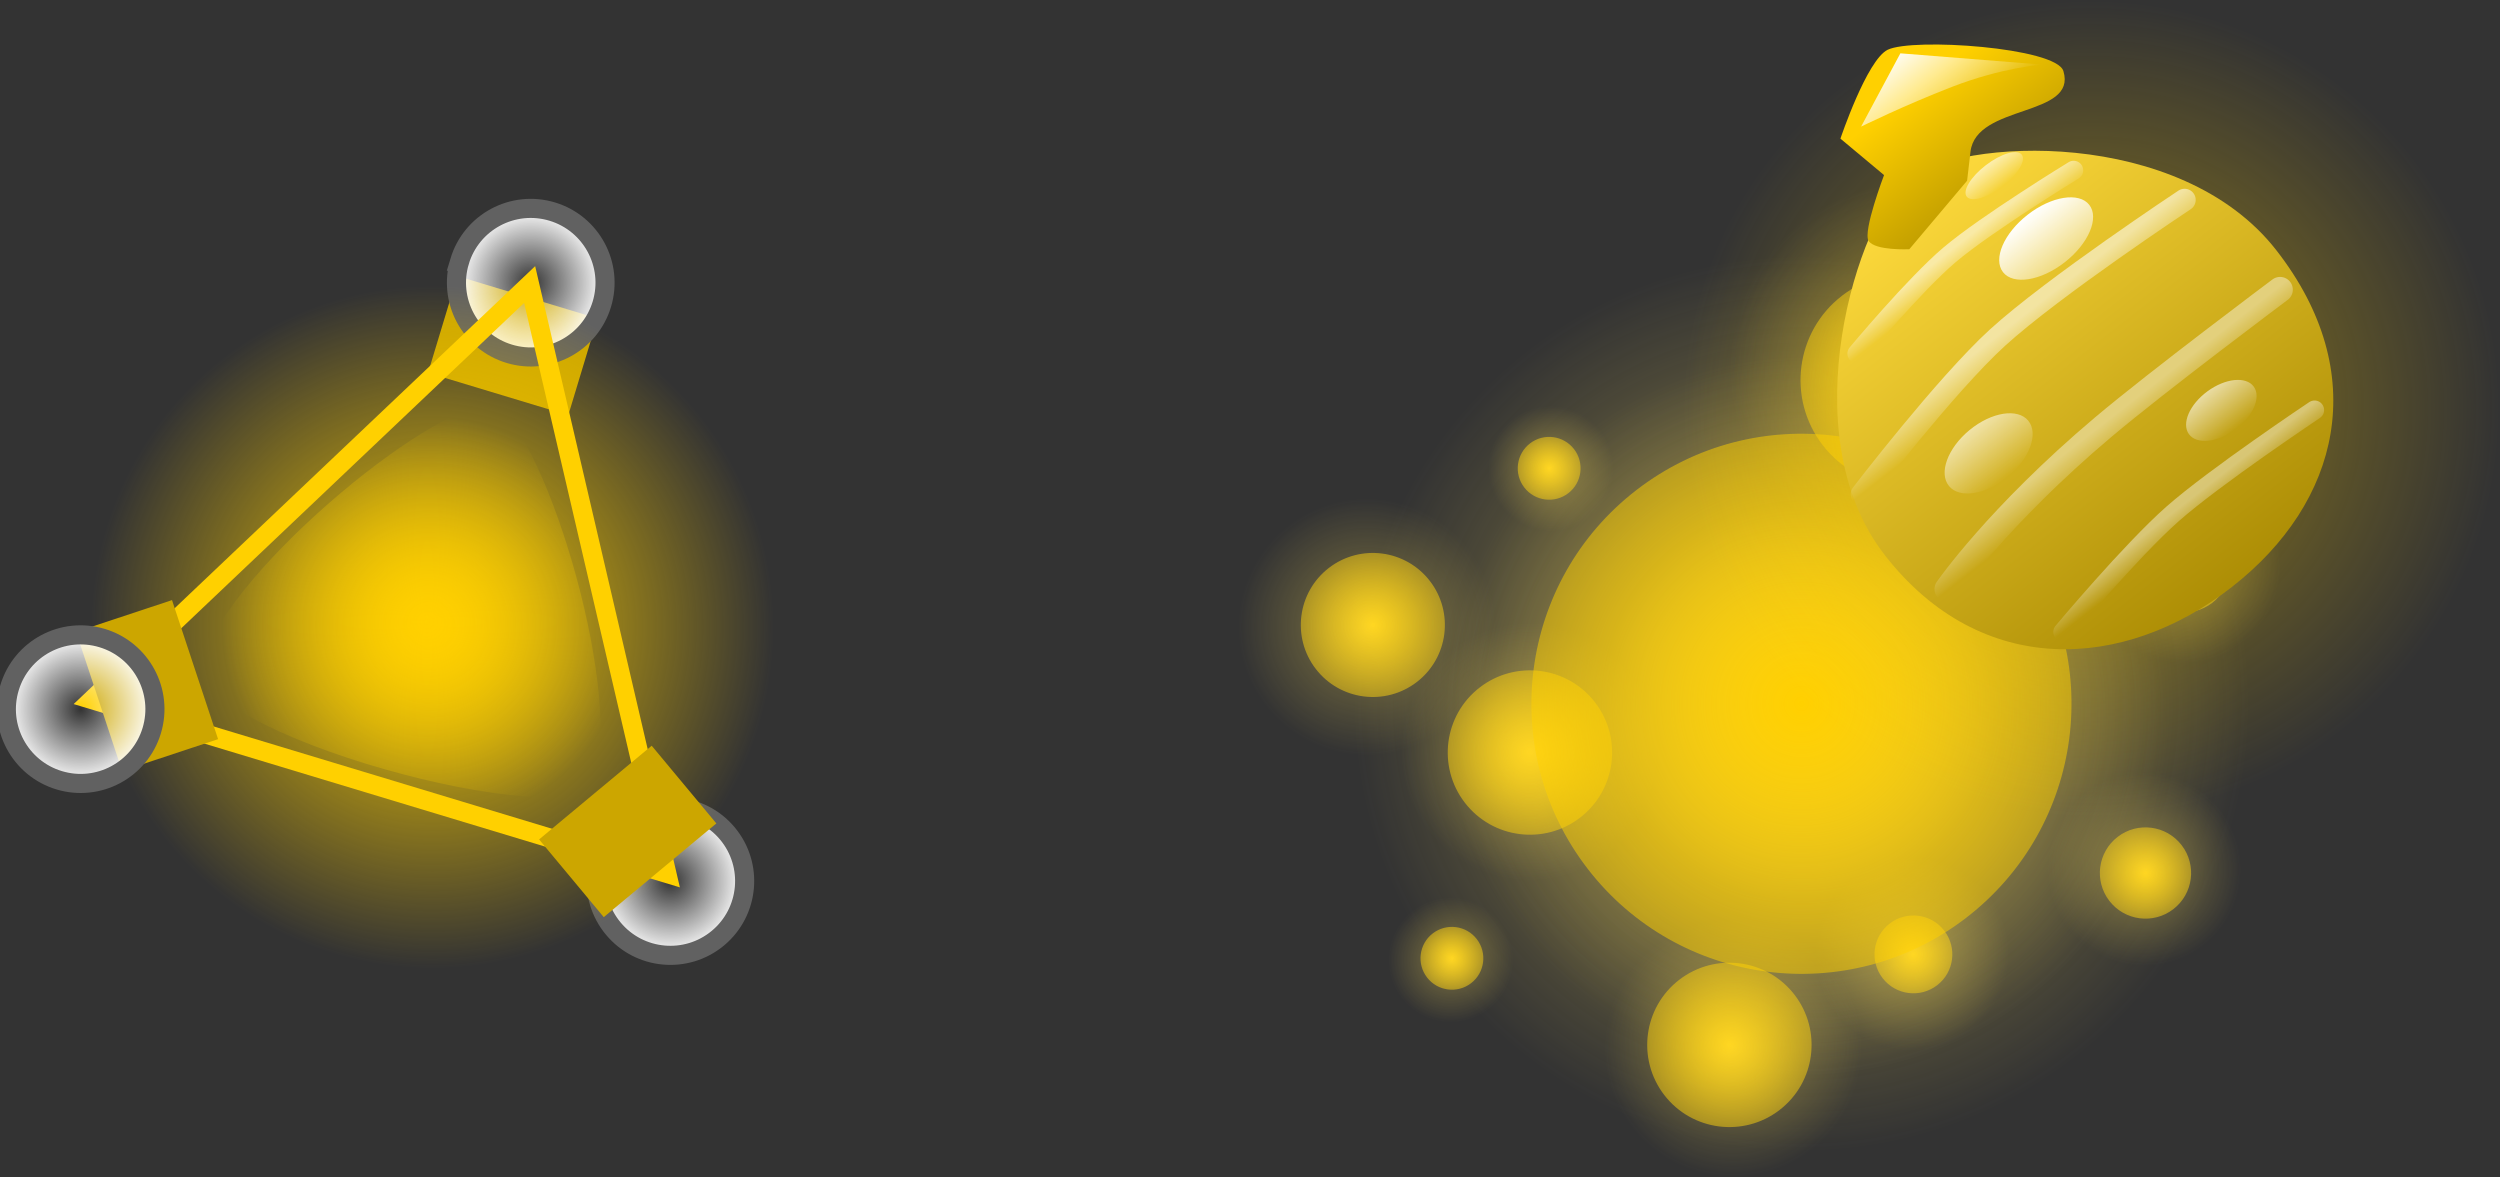 <svg version="1.1" xmlns="http://www.w3.org/2000/svg" xmlns:xlink="http://www.w3.org/1999/xlink" width="392.558" height="184.826" viewBox="0,0,392.558,184.826"><rect x="0" y="0" width="392.558" height="184.826" fill="#333333" stroke="none"/><defs><radialGradient cx="107.899" cy="278.19" r="11.663" gradientUnits="userSpaceOnUse" id="color-1"><stop offset="0" stop-color="#ffffff" stop-opacity="0"/><stop offset="1" stop-color="#ffffff"/></radialGradient><radialGradient cx="129.823" cy="372.151" r="11.663" gradientUnits="userSpaceOnUse" id="color-2"><stop offset="0" stop-color="#ffffff" stop-opacity="0"/><stop offset="1" stop-color="#ffffff"/></radialGradient><radialGradient cx="92.47" cy="332.282" r="53.61" gradientUnits="userSpaceOnUse" id="color-3"><stop offset="0" stop-color="#ffd000"/><stop offset="1" stop-color="#ffd000" stop-opacity="0"/></radialGradient><radialGradient cx="91.575" cy="331.452" r="32.219" gradientUnits="userSpaceOnUse" id="color-4"><stop offset="0" stop-color="#ffd000"/><stop offset="1" stop-color="#ffd000" stop-opacity="0"/></radialGradient><radialGradient cx="37.221" cy="345.158" r="11.663" gradientUnits="userSpaceOnUse" id="color-5"><stop offset="0" stop-color="#ffffff" stop-opacity="0"/><stop offset="1" stop-color="#ffffff"/></radialGradient><radialGradient cx="308.249" cy="345.977" r="56.678" gradientUnits="userSpaceOnUse" id="color-6"><stop offset="0" stop-color="#ffe159" stop-opacity="0.557"/><stop offset="1" stop-color="#ffe159" stop-opacity="0"/></radialGradient><radialGradient cx="307.428" cy="344.316" r="70.364" gradientUnits="userSpaceOnUse" id="color-7"><stop offset="0" stop-color="#ffe159" stop-opacity="0.557"/><stop offset="1" stop-color="#ffe159" stop-opacity="0"/></radialGradient><radialGradient cx="240.127" cy="331.938" r="11.311" gradientUnits="userSpaceOnUse" id="color-8"><stop offset="0" stop-color="#ffd000"/><stop offset="1" stop-color="#ffd000" stop-opacity="0.502"/></radialGradient><radialGradient cx="324.014" cy="293.488" r="16.733" gradientUnits="userSpaceOnUse" id="color-9"><stop offset="0" stop-color="#ffd000"/><stop offset="1" stop-color="#ffd000" stop-opacity="0.502"/></radialGradient><radialGradient cx="264.793" cy="351.968" r="12.906" gradientUnits="userSpaceOnUse" id="color-10"><stop offset="0" stop-color="#ffd000"/><stop offset="1" stop-color="#ffd000" stop-opacity="0.502"/></radialGradient><radialGradient cx="296.114" cy="397.874" r="12.906" gradientUnits="userSpaceOnUse" id="color-11"><stop offset="0" stop-color="#ffd000"/><stop offset="1" stop-color="#ffd000" stop-opacity="0.502"/></radialGradient><radialGradient cx="325.009" cy="383.663" r="6.111" gradientUnits="userSpaceOnUse" id="color-12"><stop offset="0" stop-color="#ffd000"/><stop offset="1" stop-color="#ffd000" stop-opacity="0.502"/></radialGradient><radialGradient cx="361.449" cy="370.886" r="7.166" gradientUnits="userSpaceOnUse" id="color-13"><stop offset="0" stop-color="#ffd000"/><stop offset="1" stop-color="#ffd000" stop-opacity="0.502"/></radialGradient><radialGradient cx="367.556" cy="322.787" r="7.166" gradientUnits="userSpaceOnUse" id="color-14"><stop offset="0" stop-color="#ffd000"/><stop offset="1" stop-color="#ffd000" stop-opacity="0.502"/></radialGradient><radialGradient cx="267.812" cy="307.336" r="4.933" gradientUnits="userSpaceOnUse" id="color-15"><stop offset="0" stop-color="#ffd000"/><stop offset="1" stop-color="#ffd000" stop-opacity="0.502"/></radialGradient><radialGradient cx="252.542" cy="384.277" r="4.933" gradientUnits="userSpaceOnUse" id="color-16"><stop offset="0" stop-color="#ffd000"/><stop offset="1" stop-color="#ffd000" stop-opacity="0.502"/></radialGradient><radialGradient cx="307.428" cy="344.316" r="31.235" gradientUnits="userSpaceOnUse" id="color-17"><stop offset="0" stop-color="#ffeb91" stop-opacity="0.467"/><stop offset="1" stop-color="#ffeb91" stop-opacity="0"/></radialGradient><radialGradient cx="296.699" cy="398.439" r="20.188" gradientUnits="userSpaceOnUse" id="color-18"><stop offset="0" stop-color="#ffe159" stop-opacity="0.388"/><stop offset="1" stop-color="#ffe159" stop-opacity="0"/></radialGradient><radialGradient cx="264.751" cy="351.851" r="20.188" gradientUnits="userSpaceOnUse" id="color-19"><stop offset="0" stop-color="#ffe159" stop-opacity="0.388"/><stop offset="1" stop-color="#ffe159" stop-opacity="0"/></radialGradient><radialGradient cx="239.168" cy="332.244" r="20.188" gradientUnits="userSpaceOnUse" id="color-20"><stop offset="0" stop-color="#ffe159" stop-opacity="0.388"/><stop offset="1" stop-color="#ffe159" stop-opacity="0"/></radialGradient><radialGradient cx="325.374" cy="291.623" r="29.185" gradientUnits="userSpaceOnUse" id="color-21"><stop offset="0" stop-color="#ffe159" stop-opacity="0.388"/><stop offset="1" stop-color="#ffe159" stop-opacity="0"/></radialGradient><radialGradient cx="367.472" cy="322.751" r="15.171" gradientUnits="userSpaceOnUse" id="color-22"><stop offset="0" stop-color="#ffe159" stop-opacity="0.388"/><stop offset="1" stop-color="#ffe159" stop-opacity="0"/></radialGradient><radialGradient cx="361.296" cy="370.31" r="15.171" gradientUnits="userSpaceOnUse" id="color-23"><stop offset="0" stop-color="#ffe159" stop-opacity="0.388"/><stop offset="1" stop-color="#ffe159" stop-opacity="0"/></radialGradient><radialGradient cx="324.783" cy="383.58" r="15.171" gradientUnits="userSpaceOnUse" id="color-24"><stop offset="0" stop-color="#ffe159" stop-opacity="0.388"/><stop offset="1" stop-color="#ffe159" stop-opacity="0"/></radialGradient><radialGradient cx="252.363" cy="384.539" r="9.807" gradientUnits="userSpaceOnUse" id="color-25"><stop offset="0" stop-color="#ffe159" stop-opacity="0.388"/><stop offset="1" stop-color="#ffe159" stop-opacity="0"/></radialGradient><radialGradient cx="268.059" cy="307.374" r="9.807" gradientUnits="userSpaceOnUse" id="color-26"><stop offset="0" stop-color="#ffe159" stop-opacity="0.388"/><stop offset="1" stop-color="#ffe159" stop-opacity="0"/></radialGradient><radialGradient cx="307.428" cy="344.316" r="42.404" gradientUnits="userSpaceOnUse" id="color-27"><stop offset="0" stop-color="#ffd000"/><stop offset="1" stop-color="#ffd000" stop-opacity="0.502"/></radialGradient><radialGradient cx="352.956" cy="297.961" r="64.156" gradientUnits="userSpaceOnUse" id="color-28"><stop offset="0" stop-color="#ffd000" stop-opacity="0.502"/><stop offset="1" stop-color="#ffd000" stop-opacity="0"/></radialGradient><linearGradient x1="323.926" y1="262.013" x2="378.599" y2="332.071" gradientUnits="userSpaceOnUse" id="color-29"><stop offset="0" stop-color="#ffdb3d"/><stop offset="1" stop-color="#a68700"/></linearGradient><linearGradient x1="322.242" y1="250.068" x2="337.019" y2="269.003" gradientUnits="userSpaceOnUse" id="color-30"><stop offset="0" stop-color="#ffd000"/><stop offset="1" stop-color="#b59400"/></linearGradient><linearGradient x1="354.652" y1="300.486" x2="358.104" y2="304.909" gradientUnits="userSpaceOnUse" id="color-31"><stop offset="0" stop-color="#ffffff" stop-opacity="0.424"/><stop offset="1" stop-color="#ffffff" stop-opacity="0"/></linearGradient><linearGradient x1="339.854" y1="285.228" x2="343.87" y2="290.374" gradientUnits="userSpaceOnUse" id="color-32"><stop offset="0" stop-color="#ffffff" stop-opacity="0.561"/><stop offset="1" stop-color="#ffffff" stop-opacity="0"/></linearGradient><linearGradient x1="331.383" y1="272.664" x2="333.971" y2="275.981" gradientUnits="userSpaceOnUse" id="color-33"><stop offset="0" stop-color="#ffffff" stop-opacity="0.561"/><stop offset="1" stop-color="#ffffff" stop-opacity="0"/></linearGradient><linearGradient x1="366.64" y1="313.567" x2="369.229" y2="316.884" gradientUnits="userSpaceOnUse" id="color-34"><stop offset="0" stop-color="#ffffff" stop-opacity="0.424"/><stop offset="1" stop-color="#ffffff" stop-opacity="0"/></linearGradient><linearGradient x1="371.08" y1="295.32" x2="375.642" y2="301.165" gradientUnits="userSpaceOnUse" id="color-35"><stop offset="0" stop-color="#ffffff" stop-opacity="0.6"/><stop offset="1" stop-color="#ffffff" stop-opacity="0"/></linearGradient><linearGradient x1="333.906" y1="301.259" x2="339.735" y2="308.727" gradientUnits="userSpaceOnUse" id="color-36"><stop offset="0" stop-color="#ffffff" stop-opacity="0.6"/><stop offset="1" stop-color="#ffffff" stop-opacity="0"/></linearGradient><linearGradient x1="336.406" y1="259.723" x2="338.999" y2="263.045" gradientUnits="userSpaceOnUse" id="color-37"><stop offset="0" stop-color="#ffffff" stop-opacity="0.6"/><stop offset="1" stop-color="#ffffff" stop-opacity="0"/></linearGradient><linearGradient x1="342.94" y1="267.526" x2="348.765" y2="274.989" gradientUnits="userSpaceOnUse" id="color-38"><stop offset="0" stop-color="#ffffff"/><stop offset="1" stop-color="#ffffff" stop-opacity="0.404"/></linearGradient><linearGradient x1="324.105" y1="239.971" x2="334.028" y2="252.687" gradientUnits="userSpaceOnUse" id="color-39"><stop offset="0" stop-color="#ffffff"/><stop offset="1" stop-color="#ffffff" stop-opacity="0"/></linearGradient></defs><g transform="translate(-24.558,-233.802)"><g data-paper-data="{&quot;isPaintingLayer&quot;:true}" fill-rule="nonzero" stroke-linejoin="miter" stroke-miterlimit="10" stroke-dasharray="" stroke-dashoffset="0" style="mix-blend-mode: normal"><g stroke-linecap="butt"><path d="M91.774,292.342l4.594,-15.195l22.018,6.657l-4.594,15.195z" fill="#cca600" stroke="none" stroke-width="1"/><path d="M96.735,274.815c1.864,-6.166 8.374,-9.653 14.539,-7.788c6.166,1.864 9.653,8.374 7.789,14.539c-1.864,6.166 -8.374,9.653 -14.539,7.788c-6.166,-1.864 -9.653,-8.374 -7.788,-14.539z" data-paper-data="{&quot;index&quot;:null}" fill="url(#color-1)" stroke="#616161" stroke-width="3"/><path d="M138.787,364.69c4.121,4.951 3.448,12.305 -1.503,16.425c-4.951,4.121 -12.305,3.448 -16.425,-1.503c-4.121,-4.951 -3.448,-12.305 1.503,-16.425c4.951,-4.121 12.305,-3.448 16.425,1.503z" data-paper-data="{&quot;index&quot;:null}" fill="url(#color-2)" stroke="#616161" stroke-width="3"/><g><path d="M41.154,316.767c8.569,-28.341 38.49,-44.369 66.831,-35.8c28.341,8.569 44.369,38.49 35.8,66.831c-8.569,28.341 -38.49,44.369 -66.831,35.8c-28.341,-8.569 -44.369,-38.49 -35.8,-66.831z" fill="url(#color-3)" stroke="#ff0000" stroke-width="0"/><path d="M39.025,343.669l68.698,-65.189l21.543,92.474z" data-paper-data="{&quot;index&quot;:null}" fill="none" stroke="#ffd000" stroke-width="3"/><path d="M56.251,337.686c4.582,-15.153 38.463,-42.216 45.757,-40.01c7.294,2.205 20.505,43.506 15.924,58.659c-2.761,9.131 -65.002,-7.665 -61.68,-18.649z" data-paper-data="{&quot;index&quot;:null}" fill="url(#color-4)" stroke="none" stroke-width="1"/><path d="M36.499,333.025l15.069,-4.993l7.234,21.835l-15.069,4.993z" fill="#cca600" stroke="none" stroke-width="1"/><path d="M26.058,341.782c1.864,-6.166 8.374,-9.653 14.539,-7.788c6.166,1.864 9.653,8.374 7.788,14.539c-1.864,6.166 -8.374,9.653 -14.539,7.788c-6.166,-1.864 -9.653,-8.374 -7.788,-14.539z" data-paper-data="{&quot;index&quot;:null}" fill="url(#color-5)" stroke="#616161" stroke-width="3"/><path d="M126.887,350.898l10.155,12.201l-17.68,14.715l-10.155,-12.201z" fill="#cca600" stroke="none" stroke-width="1"/></g></g><g stroke-width="0" stroke-linecap="butt"><path d="M263.344,380.559c-19.099,-24.8 -14.478,-60.388 10.322,-79.487c24.8,-19.099 60.388,-14.478 79.487,10.322c19.099,24.8 14.478,60.388 -10.322,79.487c-24.8,19.099 -60.388,14.478 -79.487,-10.322z" fill="url(#color-6)" stroke="none"/><path d="M251.68,387.249c-23.711,-30.789 -17.974,-74.97 12.815,-98.681c30.789,-23.711 74.97,-17.974 98.681,12.815c23.711,30.789 17.974,74.97 -12.815,98.681c-30.789,23.711 -74.97,17.974 -98.681,-12.815z" fill="url(#color-7)" stroke="none"/><path d="M231.165,338.839c-3.812,-4.949 -2.889,-12.052 2.06,-15.863c4.949,-3.812 12.052,-2.889 15.863,2.06c3.812,4.949 2.889,12.052 -2.06,15.863c-4.949,3.812 -12.052,2.889 -15.863,-2.06z" fill="url(#color-8)" stroke="#000000"/><path d="M310.758,303.697c-5.639,-7.322 -4.274,-17.828 3.047,-23.466c7.322,-5.639 17.828,-4.274 23.466,3.047c5.639,7.322 4.274,17.828 -3.047,23.466c-7.322,5.639 -17.828,4.274 -23.466,-3.047z" fill="url(#color-9)" stroke="#000000"/><path d="M254.568,359.842c-4.349,-5.647 -3.297,-13.751 2.35,-18.1c5.647,-4.349 13.751,-3.297 18.1,2.35c4.349,5.647 3.297,13.751 -2.35,18.1c-5.647,4.349 -13.751,3.297 -18.1,-2.35z" fill="url(#color-10)" stroke="#000000"/><path d="M285.889,405.749c-4.349,-5.647 -3.297,-13.751 2.35,-18.1c5.647,-4.349 13.751,-3.297 18.1,2.35c4.349,5.647 3.297,13.751 -2.35,18.1c-5.647,4.349 -13.751,3.297 -18.1,-2.35z" fill="url(#color-11)" stroke="#000000"/><path d="M320.167,387.392c-2.059,-2.674 -1.561,-6.512 1.113,-8.571c2.674,-2.059 6.512,-1.561 8.571,1.113c2.059,2.674 1.561,6.512 -1.113,8.571c-2.674,2.059 -6.512,1.561 -8.571,-1.113z" fill="url(#color-12)" stroke="#000000"/><path d="M355.772,375.258c-2.415,-3.135 -1.83,-7.635 1.305,-10.049c3.135,-2.415 7.635,-1.83 10.049,1.305c2.415,3.135 1.83,7.635 -1.305,10.049c-3.135,2.415 -7.635,1.83 -10.049,-1.305z" fill="url(#color-13)" stroke="#000000"/><path d="M361.878,327.16c-2.415,-3.135 -1.83,-7.635 1.305,-10.049c3.135,-2.415 7.635,-1.83 10.049,1.305c2.415,3.135 1.83,7.635 -1.305,10.049c-3.135,2.415 -7.635,1.83 -10.049,-1.305z" fill="url(#color-14)" stroke="#000000"/><path d="M263.903,310.347c-1.662,-2.159 -1.26,-5.256 0.898,-6.919c2.159,-1.662 5.256,-1.26 6.919,0.898c1.662,2.159 1.26,5.256 -0.898,6.919c-2.159,1.662 -5.256,1.26 -6.919,-0.898z" fill="url(#color-15)" stroke="#000000"/><path d="M248.634,387.287c-1.662,-2.159 -1.26,-5.256 0.898,-6.919c2.159,-1.662 5.256,-1.26 6.919,0.898c1.662,2.159 1.26,5.256 -0.898,6.919c-2.159,1.662 -5.256,1.26 -6.919,-0.898z" fill="url(#color-16)" stroke="#000000"/><path d="M282.682,363.374c-10.525,-13.667 -7.979,-33.279 5.689,-43.805c13.667,-10.525 33.279,-7.979 43.805,5.688c10.525,13.667 7.979,33.279 -5.689,43.805c-13.667,10.525 -33.279,7.979 -43.805,-5.689z" fill="url(#color-17)" stroke="#000000"/><path d="M280.704,410.757c-6.803,-8.834 -5.157,-21.51 3.677,-28.313c8.834,-6.803 21.51,-5.157 28.313,3.677c6.803,8.834 5.157,21.51 -3.677,28.313c-8.834,6.803 -21.51,5.157 -28.313,-3.677z" fill="url(#color-18)" stroke="none"/><path d="M248.756,364.169c-6.803,-8.834 -5.157,-21.51 3.677,-28.313c8.834,-6.803 21.51,-5.157 28.313,3.677c6.803,8.834 5.157,21.51 -3.677,28.313c-8.834,6.803 -21.51,5.157 -28.313,-3.677z" fill="url(#color-19)" stroke="none"/><path d="M223.173,344.562c-6.803,-8.834 -5.157,-21.51 3.677,-28.313c8.834,-6.803 21.51,-5.157 28.313,3.677c6.803,8.834 5.157,21.51 -3.677,28.313c-8.834,6.803 -21.51,5.157 -28.313,-3.677z" fill="url(#color-20)" stroke="none"/><path d="M302.251,309.431c-9.835,-12.77 -7.455,-31.096 5.315,-40.931c12.77,-9.835 31.096,-7.455 40.931,5.315c9.835,12.77 7.455,31.096 -5.315,40.931c-12.77,9.835 -31.096,7.455 -40.931,-5.315z" fill="url(#color-21)" stroke="none"/><path d="M355.453,332.007c-5.112,-6.638 -3.875,-16.164 2.763,-21.276c6.638,-5.112 16.164,-3.875 21.276,2.763c5.112,6.638 3.875,16.164 -2.763,21.276c-6.638,5.112 -16.164,3.875 -21.276,-2.763z" fill="url(#color-22)" stroke="none"/><path d="M349.277,379.567c-5.112,-6.638 -3.875,-16.164 2.763,-21.276c6.638,-5.112 16.164,-3.875 21.276,2.763c5.112,6.638 3.875,16.164 -2.763,21.276c-6.638,5.112 -16.164,3.875 -21.276,-2.763z" fill="url(#color-23)" stroke="none"/><path d="M312.763,392.837c-5.112,-6.638 -3.875,-16.164 2.763,-21.276c6.638,-5.112 16.164,-3.875 21.276,2.763c5.112,6.638 3.875,16.164 -2.763,21.276c-6.638,5.112 -16.164,3.875 -21.276,-2.763z" fill="url(#color-24)" stroke="none"/><path d="M244.593,390.523c-3.305,-4.291 -2.505,-10.449 1.786,-13.754c4.291,-3.305 10.449,-2.505 13.754,1.786c3.305,4.291 2.505,10.449 -1.786,13.754c-4.291,3.305 -10.449,2.505 -13.754,-1.786z" fill="url(#color-25)" stroke="none"/><path d="M260.289,313.357c-3.305,-4.291 -2.505,-10.449 1.786,-13.754c4.291,-3.305 10.449,-2.505 13.754,1.786c3.305,4.291 2.505,10.449 -1.786,13.754c-4.291,3.305 -10.449,2.505 -13.754,-1.786z" fill="url(#color-26)" stroke="none"/><path d="M273.832,370.189c-14.289,-18.554 -10.832,-45.18 7.723,-59.469c18.554,-14.289 45.18,-10.832 59.469,7.723c14.289,18.554 10.832,45.18 -7.723,59.469c-18.554,14.289 -45.18,10.832 -59.469,-7.723z" fill="url(#color-27)" stroke="#000000"/></g><path d="M302.379,337.432c-21.799,-27.933 -16.827,-68.249 11.106,-90.049c27.933,-21.799 68.249,-16.827 90.049,11.106c21.799,27.933 16.827,68.249 -11.106,90.049c-27.933,21.799 -68.249,16.827 -90.049,-11.106z" fill="url(#color-28)" stroke="#ff0000" stroke-width="0" stroke-linecap="butt"/><path d="M320.548,321.012c-15.098,-19.346 -4.003,-53.239 3.378,-58.999c8.486,-6.623 42.954,-8.287 58.052,11.059c15.098,19.346 10.008,39.657 -6.955,52.895c-16.963,13.238 -39.377,14.391 -54.474,-4.955z" fill="url(#color-29)" stroke="#000000" stroke-width="0" stroke-linecap="butt"/><path d="M324.363,272.937c0,0 -5.411,0.261 -6.397,-1.324c-0.922,-1.48 2.431,-10.319 2.431,-10.319l-6.849,-5.723c0,0 4.156,-12.364 7.418,-13.955c3.919,-1.911 26.469,-0.374 27.593,3.346c2.197,7.271 -13.711,5.126 -14.591,12.671c-0.221,1.897 -0.53,4.544 -0.53,4.544z" fill="url(#color-30)" stroke="#000000" stroke-width="0" stroke-linecap="butt"/><path d="M330.32,326.3c0,0 7.916,-11.437 24.478,-25.414c8.566,-7.229 27.787,-21.601 27.787,-21.601" fill="none" stroke="url(#color-31)" stroke-width="4" stroke-linecap="round"/><path d="M316.918,311.407c0,0 13.194,-17.203 21.29,-24.587c8.744,-7.975 29.377,-21.626 29.377,-21.626" fill="none" stroke="url(#color-32)" stroke-width="3.5" stroke-linecap="round"/><path d="M316.144,289.327c0,0 9.056,-10.872 14.562,-15.528c5.819,-4.922 19.465,-13.251 19.465,-13.251" fill="none" stroke="url(#color-33)" stroke-width="3" stroke-linecap="round"/><path d="M348.475,333.036c0,0 10.688,-12.774 17.246,-18.556c6.616,-5.833 22.276,-16.29 22.276,-16.29" fill="none" stroke="url(#color-34)" stroke-width="3" stroke-linecap="round"/><path d="M368.281,301.988c-1.214,-1.647 0.076,-4.658 2.882,-6.727c2.805,-2.068 6.064,-2.41 7.278,-0.763c1.214,1.647 -0.076,4.658 -2.882,6.727c-2.805,2.068 -6.064,2.41 -7.278,0.763z" fill="url(#color-35)" stroke="none" stroke-width="0" stroke-linecap="butt"/><path d="M339.834,308.644c-3.435,2.835 -7.569,3.499 -9.233,1.483c-1.664,-2.016 -0.229,-5.949 3.206,-8.784c3.435,-2.835 7.569,-3.499 9.233,-1.483c1.664,2.016 0.229,5.949 -3.206,8.784z" data-paper-data="{&quot;index&quot;:null}" fill="url(#color-36)" stroke="none" stroke-width="0" stroke-linecap="butt"/><path d="M339.042,263.011c-2.377,1.832 -4.903,2.588 -5.643,1.689c-0.74,-0.898 0.587,-3.112 2.964,-4.943c2.377,-1.832 4.903,-2.588 5.643,-1.689c0.74,0.898 -0.587,3.112 -2.964,4.943z" data-paper-data="{&quot;index&quot;:null}" fill="url(#color-37)" stroke="none" stroke-width="0" stroke-linecap="butt"/><path d="M352.625,265.972c1.608,2.061 -0.12,6.098 -3.86,9.017c-3.74,2.919 -8.076,3.614 -9.685,1.553c-1.608,-2.061 0.12,-6.098 3.86,-9.017c3.74,-2.919 8.076,-3.614 9.685,-1.554z" fill="url(#color-38)" stroke-opacity="0.561" stroke="#ffffff" stroke-width="0" stroke-linecap="butt"/><path d="M345.224,243.95c0,0 -6.249,0.429 -14.171,3.498c-7.584,2.938 -14.259,6.235 -14.259,6.235l6.166,-11.508z" fill="url(#color-39)" stroke="none" stroke-width="0" stroke-linecap="butt"/></g></g></svg>